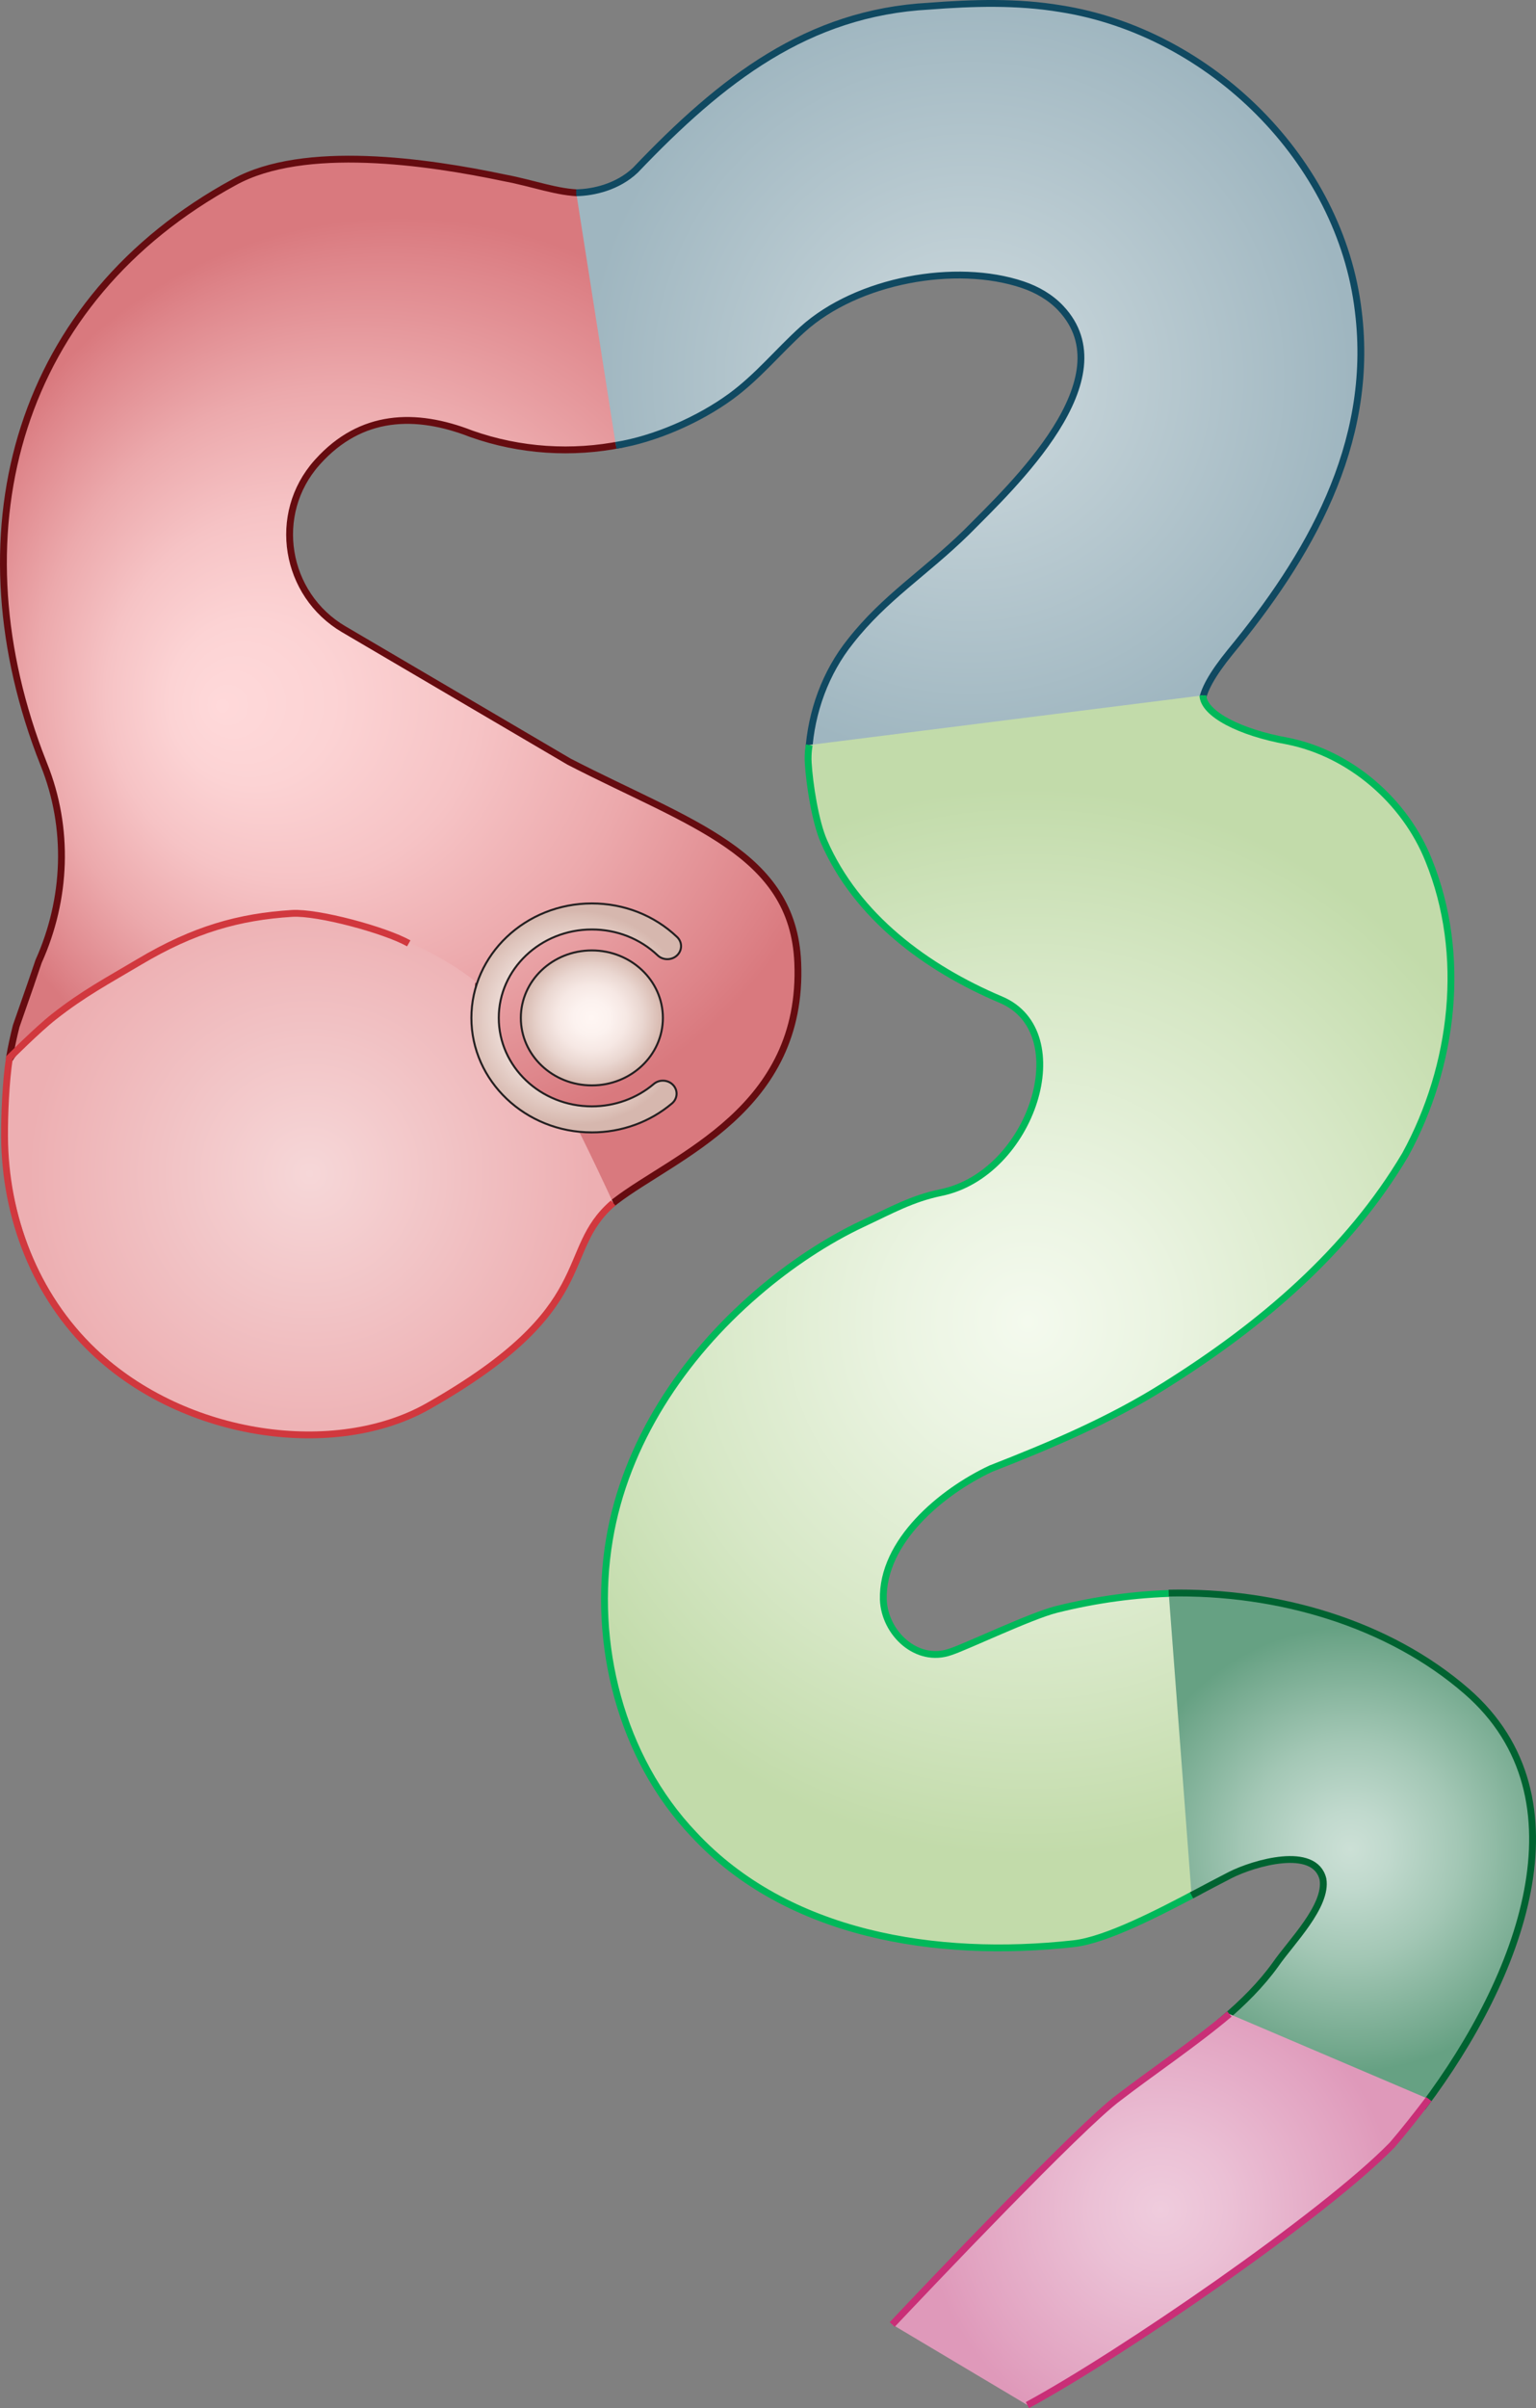 <?xml version="1.0" encoding="UTF-8"?><svg id="Layer_1" xmlns="http://www.w3.org/2000/svg" width="449.31" height="704.005" xmlns:xlink="http://www.w3.org/1999/xlink" viewBox="0 0 449.31 704.005"><rect x="0" y="0" width="449.31" height="704.005" fill="#808080" stroke="none"/><defs><radialGradient id="radial-gradient" cx="117.209" cy="199.275" fx="64.296" fy="206.445" r="135.715" gradientUnits="userSpaceOnUse"><stop offset="0" stop-color="#ffd9da"/><stop offset=".176" stop-color="#fcd3d4"/><stop offset=".401" stop-color="#f6c3c5"/><stop offset=".651" stop-color="#eca9ac"/><stop offset=".917" stop-color="#de858a"/><stop offset="1" stop-color="#d9797e"/></radialGradient><radialGradient id="radial-gradient-2" cx="283.316" cy="110.441" fx="283.316" fy="110.441" r="112.132" gradientUnits="userSpaceOnUse"><stop offset="0" stop-color="#cfdbdf"/><stop offset="1" stop-color="#9fb6c0"/></radialGradient><radialGradient id="radial-gradient-3" cx="300.63" cy="386.379" fx="300.63" fy="386.379" r="156.283" gradientUnits="userSpaceOnUse"><stop offset="0" stop-color="#f4faee"/><stop offset=".241" stop-color="#ebf4e2"/><stop offset=".665" stop-color="#d6e7c5"/><stop offset="1" stop-color="#c2dbaa"/></radialGradient><radialGradient id="radial-gradient-4" cx="395.093" cy="540.626" fx="395.093" fy="540.626" r="64.975" gradientUnits="userSpaceOnUse"><stop offset="0" stop-color="#cce0d6"/><stop offset=".176" stop-color="#c0d9cd"/><stop offset=".486" stop-color="#a3c7b5"/><stop offset=".89" stop-color="#74a98e"/><stop offset="1" stop-color="#66a183"/></radialGradient><radialGradient id="radial-gradient-5" cx="339.471" cy="645.962" fx="339.471" fy="645.962" r="68.657" gradientUnits="userSpaceOnUse"><stop offset="0" stop-color="#efccdd"/><stop offset=".302" stop-color="#ebc0d5"/><stop offset=".832" stop-color="#e2a3c1"/><stop offset="1" stop-color="#df99ba"/></radialGradient><radialGradient id="radial-gradient-6" cx="90.64" cy="343.083" fx="90.64" fy="343.083" r="82.478" gradientUnits="userSpaceOnUse"><stop offset="0" stop-color="#f6d7d8"/><stop offset="1" stop-color="#edafb2"/></radialGradient><radialGradient id="radial-gradient-7" cx="155.152" cy="317.043" fx="155.152" fy="317.043" r="25.926" gradientTransform="translate(48.794 56.28) scale(.801 .761)" gradientUnits="userSpaceOnUse"><stop offset=".006" stop-color="#fff6f3"/><stop offset=".257" stop-color="#fcf2ef"/><stop offset=".49" stop-color="#f6e8e4"/><stop offset=".716" stop-color="#ead7d1"/><stop offset=".937" stop-color="#dbbfb6"/><stop offset="1" stop-color="#d6b7ae"/></radialGradient><radialGradient id="radial-gradient-8" cx="149.444" cy="317.043" fx="149.444" fy="317.043" r="41.22" xlink:href="#radial-gradient-7"/></defs><path d="M100.575,183.972s65.875,38.69,65.916,38.712c35.533,18.294,65.505,26.617,66.864,58.709,1.82,42.98-35.98,56.46-53.36,69.79-.301.233-.592.465-.875.696-.324.264-.803.161-.979-.218-2.951-6.358-6.205-13.25-9.585-20.033-0-2.724-13.939,2.461-26.81-18.824-2.954-4.886-3.857-17.381-3.08-24.555-9.667-7.572-21.239-12.655-32.812-16.936-19.58-7.26-36.32-2.38-54.94,5.44-14.956,6.287-33.799,18.981-47.051,33.034-.436.462-1.212.085-1.104-.542.536-3.104,1.196-6.181,1.968-9.231.005-.021.011-.041.018-.061l4.33-12.39c.03-.06,2.17-6.41,2.2-6.47,8.23-18.25,9.04-39.03,1.56-57.59-.49-1.23-.96-2.44-1.4-3.62l-.002 0C-12.965,154.331,5.173,87.687,68.551,53.236c20.361-11.24,56.38-6.01,79.047-1.228,8.289,1.537,15.53,4.368,22.491,4.394.313.001.577.222.627.531l11.709,72.206c.055.342-.17.671-.51.739-14.487,2.926-29.766,1.992-44.017-3.045-16.385-6.393-32.322-5.82-44.906,8.114-.099.109-.196.218-.293.327-13.348,15.006-9.443,38.529,7.874,48.701" fill="url(#radial-gradient)" stroke="#660c10" stroke-miterlimit="10" stroke-width="2"/><path d="M180.154,130.214c11.278-1.792,24.279-7.471,33.655-14.332,7.882-5.767,13.786-13.115,20.944-19.579,16.03-14.479,44.867-19.667,64.415-13.072,4.198,1.416,8.104,3.653,11.141,6.878,19.346,20.542-14.046,51.869-27.59,65.513-12.221,11.941-23.894,19.058-33.912,31.825-7.344,9.139-11.532,20.696-12.259,32.436l115.055-14.54c.353-3.388,2.862-8.073,8.266-14.722,22.596-27.436,42.302-60.417,37.472-99.555-5.172-44.113-43.322-81.662-87.094-88.527-12.705-2.123-25.683-1.724-38.456-.739-35.538,1.917-60.575,21.382-85.898,47.927-5.152,4.908-12.21,6.534-17.337,6.624" fill="url(#radial-gradient-2)" stroke="#104961" stroke-miterlimit="10" stroke-width="2"/><path d="M351.876,203.292c.167,5.361,10.748,10.859,24.797,13.368,18.329,3.663,34.342,17.574,41.218,34.799,11.247,27.638,7.367,60.205-6.81,86.111-16.79,28.262-42.06,49.775-70.413,67.523-16.06,10.15-33.784,17.608-50.854,24.274-14.43,6.772-31.888,21.322-31.424,38.283.367,9.832,9.823,18.743,19.646,15.267,4.335-1.376,23.499-10.524,30.949-12.385,11.693-2.921,23.443-4.503,34.975-4.749l6.588,87.274c-11.8,6.245-27.063,14.142-36.452,15.179-40.375,4.463-83.841-2.582-111.121-31.922-21.433-22.493-29.79-55.971-24.713-86.217,4.677-28.06,21.351-53.203,43.154-71.957,9.695-8.369,20.583-15.559,31.055-20.45,8.308-3.892,14.352-7.309,22.798-9.042,26.604-5.457,39.937-46.91,17.529-56.384-21.84-9.234-42.22-24.311-51.787-46.296-2.496-5.689-4.215-16.574-4.598-23.037-.166-2.794.296-5.127.296-5.127" fill="url(#radial-gradient-3)" stroke="#00b85a" stroke-miterlimit="10" stroke-width="2"/><path d="M341.876,465.749c31.995-.684,64.395,8.941,87.131,28.696,36.093,31.36,15.52,83.913-12.441,121.09l-58.776-25.154c5.793-4.906,11.132-10.209,15.381-16.141,4.44-6.43,15.171-17.048,13.816-24.894-2.419-9.886-20.18-4.689-27.095-1.189-2.647,1.339-7.83,4.096-11.33,5.948" fill="url(#radial-gradient-4)" stroke="#006331" stroke-miterlimit="10" stroke-width="2"/><path d="M359.627,588.798c-9.929,8.408-23.028,17.234-32.423,24.481-11.115,8.155-56.544,56.04-66.216,66.291l39.556,23.556c27.111-14.667,86.751-55.567,106.701-76.051,3.153-3.633,7.67-9.363,10.712-13.407" fill="url(#radial-gradient-5)"/><path d="M300.542,703.126c27.111-14.667,86.751-55.567,106.701-76.051,3.153-3.633,7.67-9.363,10.712-13.407" fill="none" stroke="#c92f77" stroke-miterlimit="10" stroke-width="2"/><path d="M359.627,588.798c-9.929,8.408-23.028,17.234-32.423,24.481-11.115,8.155-56.544,56.04-66.216,66.291" fill="none" stroke="#c92f77" stroke-miterlimit="10" stroke-width="2"/><path d="M179.382,351.686c-16.59,14.21-2.62,29.82-53.57,58.71-26.95,15.28-70.9,9.52-97.78-16-17.22-16.36-25.54-39.44-26.1-62.88-.17-6.98.31-13.98,1.38-20.88,9.675-14.993,32.99-28.08,48.5-34.6,18.62-7.82,35.089-11.922,54.94-5.44,11.665,3.809,22.889,8.909,32.327,16.358-1.19,10.634,3.235,18.941,6.797,23.726,5.887,7.905,17.832,8.657,23.924,20.928,3.387,6.822,6.641,13.732,9.582,20.078Z" fill="url(#radial-gradient-6)"/><path d="M119.567,275.793c-6.855-3.874-26.58-9.223-34.136-8.754-15.468.961-28.741,4.679-44.664,14.155-9.24,5.499-16.258,9.178-25.029,16.076-4.754,3.738-12.979,11.975-12.979,11.975-1.07,6.9-1.463,16.659-1.428,22.988.129,23.446,8.88,46.52,26.1,62.88,26.88,25.52,70.83,31.28,97.78,16,50.95-28.89,37.581-45.216,54.171-59.426" fill="none" stroke="#d1383e" stroke-miterlimit="10" stroke-width="2"/><ellipse cx="173.13" cy="297.589" rx="20.777" ry="19.733" fill="url(#radial-gradient-7)" stroke="#231f20" stroke-miterlimit="10" stroke-width=".586"/><path d="M173.129,331.059c-19.432,0-35.241-15.015-35.241-33.47s15.809-33.47,35.241-33.47c9.414,0,18.264,3.482,24.92,9.803,1.564,1.487,1.564,3.896-.001,5.382-1.564,1.486-4.102,1.486-5.667,0-5.142-4.884-11.979-7.574-19.252-7.574-15.013,0-27.227,11.6-27.227,25.859s12.214,25.859,27.227,25.859c6.691,0,13.123-2.326,18.112-6.551,1.654-1.399,4.186-1.261,5.657.308,1.473,1.569,1.328,3.974-.323,5.373-6.459,5.469-14.785,8.482-23.446,8.482Z" fill="url(#radial-gradient-8)" stroke="#231f20" stroke-miterlimit="10" stroke-width=".586"/></svg>